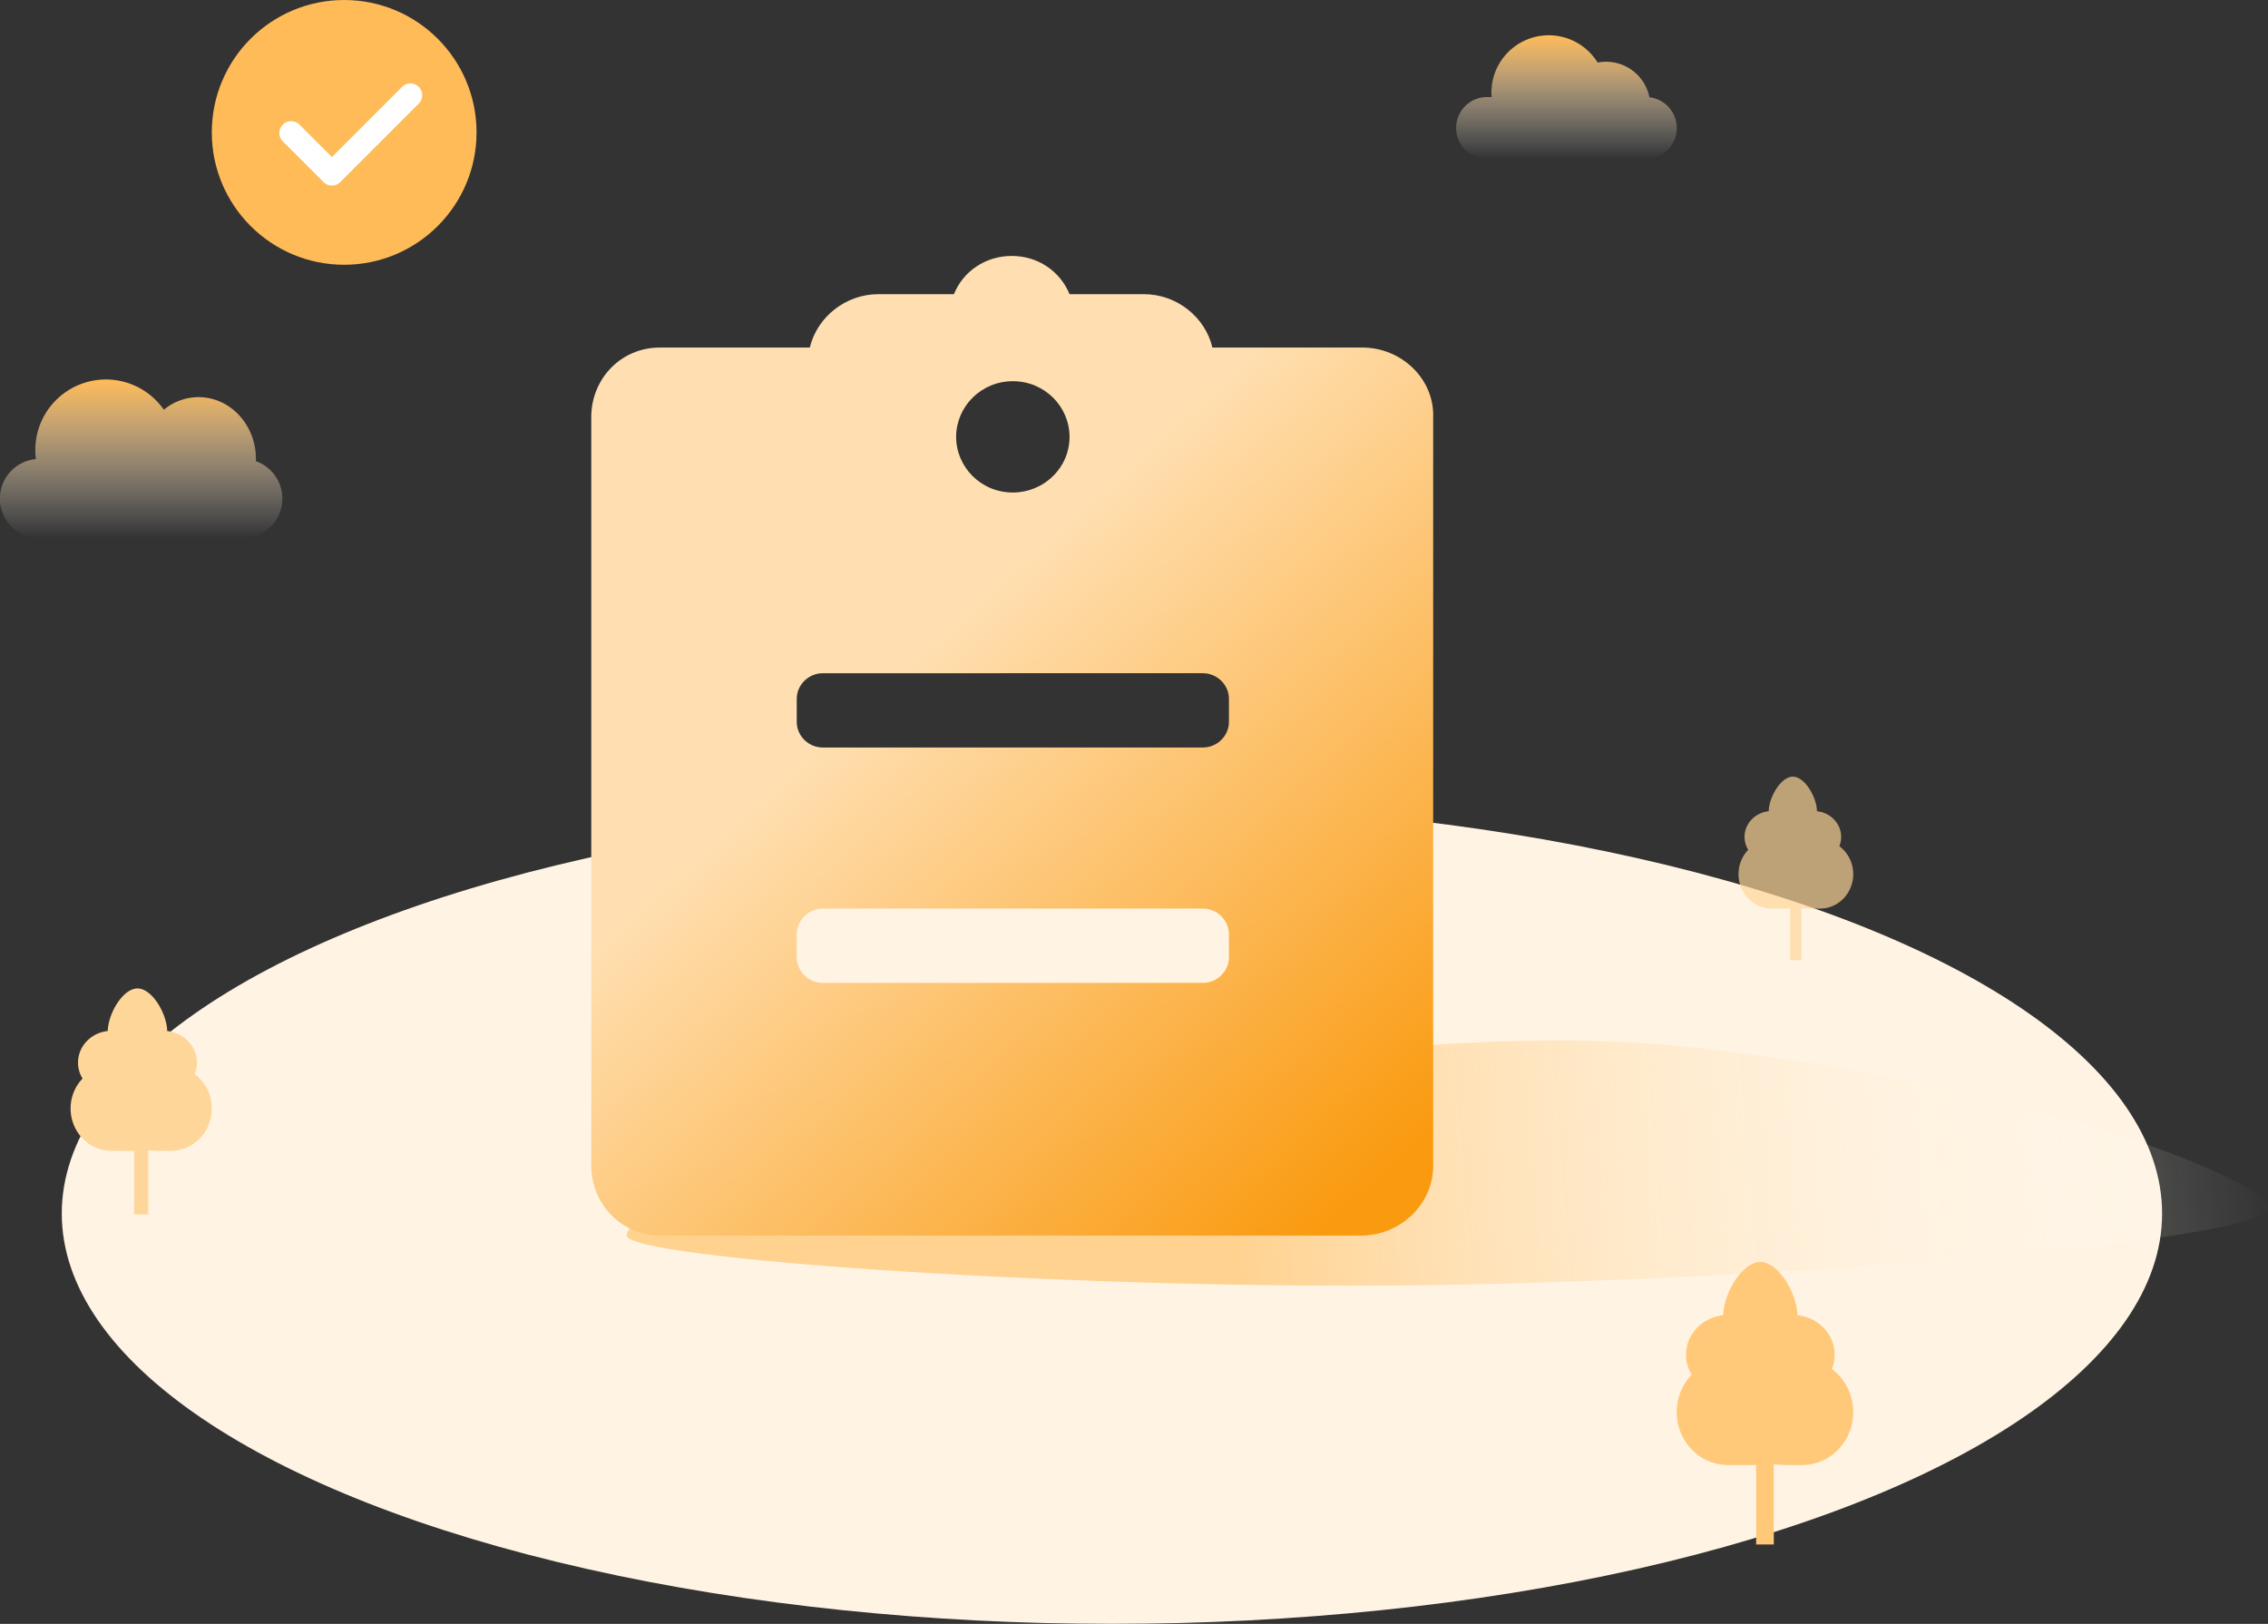 <svg width="257" height="184" xmlns="http://www.w3.org/2000/svg" xmlns:xlink="http://www.w3.org/1999/xlink"><rect width="100%" height="100%" fill="#333333" stroke="none"/><defs><linearGradient x1="50%" y1="0%" x2="50%" y2="100%" id="c"><stop stop-color="#FFBB58" offset="0%"/><stop stop-color="#FFF" stop-opacity="0" offset="100%"/></linearGradient><linearGradient x1="50%" y1="0%" x2="50%" y2="100%" id="d"><stop stop-color="#FFBB58" offset="0%"/><stop stop-color="#FFF" stop-opacity="0" offset="100%"/></linearGradient><linearGradient x1="36.96%" y1="50%" x2="100%" y2="50%" id="e"><stop stop-color="#FFD290" offset="0%"/><stop stop-color="#FFF" stop-opacity="0" offset="100%"/></linearGradient><linearGradient x1="39.643%" y1="39.395%" x2="86.937%" y2="100%" id="f"><stop stop-color="#FFDFB1" offset="0%"/><stop stop-color="#FA9A0F" offset="100%"/></linearGradient><path id="a" d="M0 0h300v200H0z"/></defs><g transform="translate(-21 -8)" fill="none" fill-rule="evenodd"><mask id="b" fill="#fff"><use xlink:href="#a"/></mask><g mask="url(#b)"><g transform="translate(21 8)"><g fill-rule="nonzero"><path d="M39 0c-8.284 0-15 6.716-15 15 0 8.284 6.716 15 15 15 8.284 0 15-6.716 15-15 0-8.284-6.716-15-15-15z" fill="#FFBB58"/><path d="M46.949 11.322l-8.894 8.894a1.087 1.087 0 01-1.538 0l-5.466-5.466a1.087 1.087 0 011.538-1.538l4.697 4.697 8.125-8.125a1.087 1.087 0 011.538 1.538z" fill="#FFBB58"/><path d="M47.275 11.562l-8.894 8.894a1.087 1.087 0 01-1.538 0l-4.632-4.633a1.087 1.087 0 011.537-1.537l3.864 3.863 8.125-8.125a1.087 1.087 0 011.538 1.538z" stroke="#FFF" stroke-width=".5" fill="#FFF"/></g><path d="M138.15 159.044L122 149" fill="#D8D8D8"/><ellipse fill="#FFF4E4" cx="126" cy="137.5" rx="119" ry="46.5"/><path d="M4.065 52.02a8 8 0 0114.5-5.593A6.178 6.178 0 0122.5 45c3.59 0 6.5 3.134 6.5 7 0 .085-.001.17-.004.255A4.502 4.502 0 0127.5 61h-23a4.5 4.5 0 01-.435-8.98z" fill="url(#c)"/><path d="M169.019 11a6.5 6.5 0 0112.018-3.907 5.002 5.002 0 015.868 3.93A3.5 3.5 0 01186.5 18h-18a3.5 3.5 0 110-7h.519z" fill="url(#d)"/><path d="M256.563 143.29c0-3.108-27.907-16.584-65.647-22.917-9.206-1.544-19.022-2.05-29.31-2.05-52.468 0-90.894 11.331-90.894 15.197 0 2.715 52.211 9.953 91.97 12.043 39.76 2.09 93.881 1.593 93.881-2.273z" fill="url(#e)" transform="rotate(-4 163.638 132.553)"/><path d="M16.8 130.333v7.267h-1.6v-7.205c-.98.022-1.895.005-2.568.005-2.558 0-4.632-2.149-4.632-4.8 0-1.324.517-2.523 1.354-3.392a3.447 3.447 0 01-.512-1.808c0-1.853 1.474-3.38 3.37-3.578.046-1.985 1.707-4.822 3.367-4.822s3.32 2.837 3.367 4.822c1.896.198 3.37 1.725 3.37 3.578 0 .457-.09.894-.253 1.296A4.849 4.849 0 0124 125.6c0 2.651-2.074 4.8-4.632 4.8-.737 0-1.682.028-2.568-.067z" fill="#FFD699"/><path d="M201 165.916V175h-2v-9.007c-1.226.029-2.368.007-3.21.007-3.198 0-5.79-2.686-5.79-6 0-1.655.647-3.154 1.693-4.24a4.31 4.31 0 01-.64-2.26c0-2.317 1.842-4.224 4.211-4.473.059-2.481 2.134-6.027 4.21-6.027 2.075 0 4.15 3.546 4.209 6.027 2.369.249 4.212 2.156 4.212 4.473 0 .57-.112 1.117-.316 1.62 1.466 1.088 2.421 2.868 2.421 4.88 0 3.314-2.592 6-5.79 6-.92 0-2.102.035-3.21-.084z" fill="#FFC979"/><path d="M204.15 102.896v5.904h-1.3v-5.854c-.797.018-1.54.004-2.087.004-2.078 0-3.763-1.746-3.763-3.9 0-1.076.42-2.05 1.1-2.756a2.801 2.801 0 01-.416-1.469c0-1.506 1.198-2.746 2.738-2.907.038-1.613 1.387-3.918 2.736-3.918 1.349 0 2.698 2.305 2.736 3.918 1.54.161 2.738 1.401 2.738 2.907 0 .371-.073.726-.206 1.053A3.94 3.94 0 01210 99.05c0 2.154-1.685 3.9-3.763 3.9-.6 0-1.367.023-2.087-.054z" fill="#FFD597" opacity=".675"/><path d="M87.383 10.38H70.384c-.797-3.415-4.01-6.047-7.765-6.047h-8.424C53.12 1.701 50.578 0 47.644 0c-2.947 0-5.49 1.713-6.552 4.333H32.53c-3.744 0-6.956 2.632-7.766 6.047H7.766C3.352 10.38 0 13.93 0 18.264v84.852C0 107.449 3.478 111 7.766 111h79.477c4.414 0 8.158-3.551 8.158-7.884V18.264c.14-4.333-3.604-7.884-8.018-7.884zM47.77 14.192c3.617 0 6.425 2.893 6.425 6.307 0 3.551-2.947 6.307-6.425 6.307-3.617 0-6.425-2.893-6.425-6.307 0-3.414 2.82-6.307 6.425-6.307zm24.486 65.284c0 1.576-1.34 2.892-2.947 2.892H26.231c-1.606 0-2.947-1.316-2.947-2.892v-2.633c0-1.577 1.341-2.893 2.947-2.893H69.31c1.606 0 2.947 1.316 2.947 2.893v2.633zm0-26.67c0 1.577-1.34 2.893-2.947 2.893H26.231c-1.606 0-2.947-1.316-2.947-2.893v-2.633c0-1.576 1.341-2.892 2.947-2.892H69.31c1.606 0 2.947 1.316 2.947 2.892v2.633z" fill="url(#f)" fill-rule="nonzero" transform="translate(67 29)"/></g></g></g></svg>
